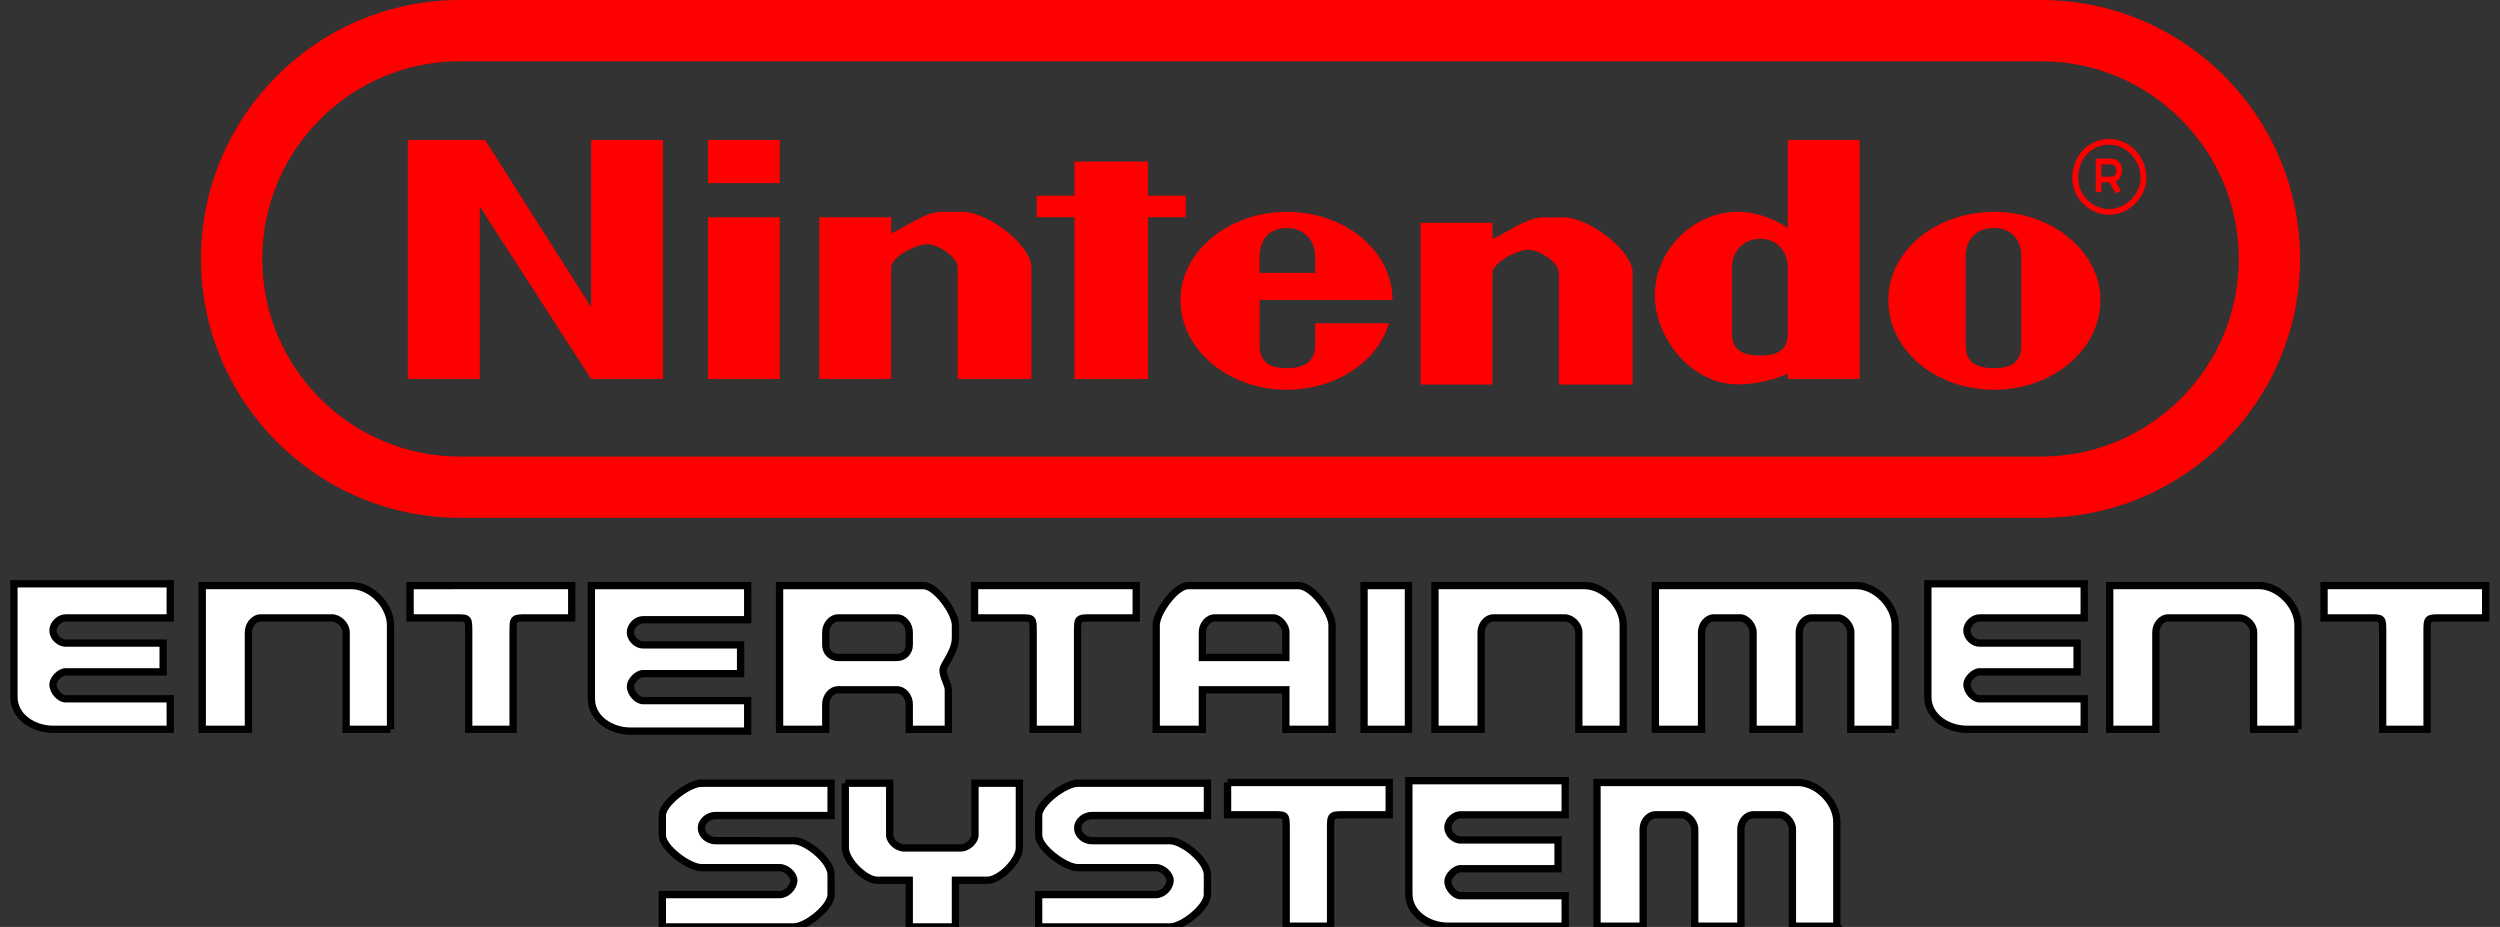 <?xml version="1.0" encoding="UTF-8" standalone="no"?>
<!-- Generator: Adobe Illustrator 16.0.3, SVG Export Plug-In . SVG Version: 6.00 Build 0)  -->

<svg
   xmlns:dc="http://purl.org/dc/elements/1.1/"
   xmlns:cc="http://creativecommons.org/ns#"
   xmlns:rdf="http://www.w3.org/1999/02/22-rdf-syntax-ns#"
   xmlns:svg="http://www.w3.org/2000/svg"
   xmlns="http://www.w3.org/2000/svg"
   xmlns:sodipodi="http://sodipodi.sourceforge.net/DTD/sodipodi-0.dtd"
   xmlns:inkscape="http://www.inkscape.org/namespaces/inkscape"
   version="1.1"
   id="Ebene_1"
   x="0px"
   y="0px"
   width="340.154px"
   height="126.123px"
   viewBox="0 0 340.154 126.123"
   enable-background="new 0 0 340.154 126.123"
   xml:space="preserve"
   sodipodi:docname="system.svg"
   inkscape:version="0.48.5 r10040"><rect x="0" y="0" width="340.154" height="126.123" fill="#333333" stroke="none"/><defs
     id="defs52" /><sodipodi:namedview
     pagecolor="#ffffff"
     bordercolor="#666666"
     borderopacity="1"
     objecttolerance="10"
     gridtolerance="10"
     guidetolerance="10"
     inkscape:pageopacity="0"
     inkscape:pageshadow="2"
     inkscape:window-width="1184"
     inkscape:window-height="560"
     id="namedview50"
     showgrid="false"
     inkscape:zoom="1.6698319"
     inkscape:cx="167.64149"
     inkscape:cy="43.134613"
     inkscape:window-x="0"
     inkscape:window-y="36"
     inkscape:window-maximized="1"
     inkscape:current-layer="g47" /><g
     id="g47"><path
       fill="#FF0000"
       d="M277.724,70.452H62.576c-19.423,0-35.228-15.803-35.228-35.227S43.154,0,62.576,0h215.146   c19.426,0,35.229,15.802,35.229,35.226C312.95,54.649,297.149,70.452,277.724,70.452z M62.576,8.333   c-14.829,0-26.895,12.064-26.895,26.895c0,14.828,12.065,26.894,26.895,26.894h215.146c14.827,0,26.896-12.065,26.896-26.894   c0-14.83-12.067-26.895-26.896-26.895H62.576z"
       id="path2" /><path
       fill="#FF0000"
       d="M90.208,51.562V19.047h-9.779v22.735L66.006,19.047H55.494v32.515h9.779V28.093l15.155,23.469H90.208z"
       id="path4" /><path
       fill="#FF0000"
       d="M106.099,51.562V29.56h-9.778v22.002H106.099z"
       id="path6" /><path
       fill="#FF0000"
       d="M106.099,24.914v-5.867h-9.778v5.867H106.099z"
       id="path8" /><path
       id="_x33_162"
       fill="#FF0000"
       d="M140.324,51.562V36.403c0-3.178-6.112-7.578-9.289-7.578h-2.935   c-2.199,0-4.645,1.956-6.845,2.934V29.56h-9.779v22.002h9.779V36.403c0-1.467,3.422-3.178,4.89-3.178   c1.467,0,4.155,1.711,4.155,3.178v15.158H140.324z" /><path
       id="_x33_162_1_"
       fill="#FF0000"
       d="M222.143,52.319V37.162c0-3.179-6.109-7.578-9.292-7.578h-2.932   c-2.201,0-4.646,1.956-6.848,2.933v-2.199h-9.777v22.002h9.777V37.162c0-1.466,3.424-3.179,4.891-3.179   c1.466,0,4.154,1.713,4.154,3.179v15.157H222.143z" /><path
       fill="#FF0000"
       d="M156.215,51.562V29.56h5.134v-2.934h-5.134v-4.645h-10.021v4.645h-5.135v2.934h5.135v22.002H156.215z"
       id="path12" /><path
       fill="#FF0000"
       d="M175.038,28.826c-7.822,0-14.422,5.378-14.422,11.979c0,6.846,6.6,12.223,14.422,12.223   c6.846,0,12.469-3.911,13.936-9.045h-10.022v2.934c0,2.445-1.709,3.18-3.91,3.18c-2.2,0-3.668-0.734-3.668-3.18v-6.111h18.093   C189.464,34.205,183.108,28.826,175.038,28.826z M175.038,31.026c2.201,0,3.912,1.467,3.912,3.912v2.199h-7.578v-2.199   C171.372,32.493,172.839,31.026,175.038,31.026z"
       id="path14" /><path
       fill="#FF0000"
       d="M271.364,28.826c-8.069,0-14.426,5.378-14.426,11.979c0,6.846,6.354,12.223,14.426,12.223   c7.819,0,14.422-5.377,14.422-12.223C285.782,34.205,279.183,28.826,271.364,28.826z M271.364,31.026   c2.196,0,3.666,1.467,3.666,3.912v11.978c0,2.444-1.47,3.179-3.666,3.179c-2.444,0-3.914-0.734-3.914-3.179V34.938   C267.448,32.493,268.917,31.026,271.364,31.026z"
       id="path16" /><path
       fill="#FF0000"
       d="M243.247,19.047v11.979c0,0-2.936-2.2-6.848-2.2c-6.111,0-11.244,5.378-11.244,11.246   c0,6.112,5.135,12.224,11.244,12.224c3.912,0,6.848-1.467,6.848-1.467v0.732h9.779V19.047H243.247z M239.579,32.493   c2.199,0,3.668,1.712,3.668,3.912v9.045c0,2.201-1.469,2.934-3.668,2.934c-2.443,0-3.912-0.732-3.912-2.934v-9.045   C235.667,34.205,237.136,32.493,239.579,32.493z"
       id="path18" /><g
       id="g22"><path
         fill="#FF0000"
         d="M287.006,29.216c-2.775,0-5.036-2.258-5.036-5.035c0-2.959,2.213-5.28,5.036-5.28    c2.729,0,5.036,2.417,5.036,5.28C292.042,26.862,289.692,29.216,287.006,29.216z M287.006,19.683c-2.427,0-4.253,1.934-4.253,4.5    c0,2.344,1.908,4.254,4.253,4.254c2.229,0,4.254-2.028,4.254-4.254C291.26,21.784,289.276,19.683,287.006,19.683z M287.89,26.33    l-0.864-1.515h-1.095v1.321h-0.78v-4.546h2.104c0.979,0,1.488,0.813,1.488,1.613c0,0.615-0.303,1.238-0.885,1.492l0.711,1.248    L287.89,26.33z M285.931,24.036h1.321c0.219,0,0.395-0.079,0.521-0.235c0.118-0.149,0.188-0.368,0.188-0.597    c0-0.311-0.151-0.832-0.709-0.832h-1.321V24.036L285.931,24.036z"
         id="path20" /></g><path
       id="_x32_399"
       d="m 53.137,99.231 v -14.18 c 0,-2.688 -2.659,-5.379 -5.317,-5.379 H 27.517 v 19.559 h 6.285 V 86.032 c 0,-0.979 0.724,-1.957 1.692,-1.957 h 9.667 c 0.968,0 1.935,0.979 1.935,1.957 v 13.199 h 6.042 z"
       style="fill:#ffffff;fill-opacity:1;stroke:#000000;stroke-width:0.994"
       inkscape:connector-curvature="0" /><path
       id="_x32_399_1_"
       d="m 220.862,99.231 v -14.18 c 0,-2.688 -2.658,-5.379 -5.315,-5.379 h -20.304 v 19.559 h 6.282 V 86.032 c 0,-0.979 0.728,-1.957 1.694,-1.957 h 9.668 c 0.968,0 1.931,0.979 1.931,1.957 v 13.199 h 6.044 z"
       style="fill:#ffffff;fill-opacity:1;stroke:#000000;stroke-width:0.994"
       inkscape:connector-curvature="0" /><path
       id="_x32_399_2_"
       d="m 312.671,99.231 v -14.18 c 0,-2.688 -2.658,-5.379 -5.318,-5.379 H 287.05 v 19.559 h 6.282 V 86.032 c 0,-0.979 0.724,-1.957 1.695,-1.957 h 9.666 c 0.968,0 1.933,0.979 1.933,1.957 v 13.199 h 6.046 z"
       style="fill:#ffffff;fill-opacity:1;stroke:#000000;stroke-width:0.994"
       inkscape:connector-curvature="0" /><path
       id="_x33_177"
       d="m 257.862,99.231 v -14.18 c 0,-2.688 -2.658,-5.379 -5.318,-5.379 h -27.313 v 19.559 h 6.285 V 86.032 c 0,-0.979 0.723,-1.957 1.69,-1.957 h 3.627 c 0.726,0 1.693,0.979 1.693,1.957 v 13.199 h 6.286 V 86.032 c 0,-0.979 0.723,-1.957 1.69,-1.957 h 3.627 c 0.725,0 1.692,0.979 1.692,1.957 v 13.199 h 6.043 z"
       style="fill:#ffffff;fill-opacity:1;stroke:#000000;stroke-width:0.994"
       inkscape:connector-curvature="0" /><path
       id="_x33_181"
       d="M 23.166,99.231 H 7.214 c -2.658,0 -5.318,-1.71 -5.318,-4.398 v -15.4 H 23.165 v 4.645 H 8.904 c -0.724,0 -1.692,0.734 -1.692,1.712 0,0.979 0.968,1.712 1.692,1.712 h 13.294 v 3.911 H 8.904 c -0.724,0 -1.692,0.979 -1.692,1.712 0,0.979 0.968,1.955 1.692,1.955 h 14.261 l 9.88e-4,4.151 0,0 z"
       style="fill:#ffffff;fill-opacity:1;stroke:#000000;stroke-width:0.994"
       inkscape:connector-curvature="0" /><path
       id="_x33_181_1_"
       d="M 101.733,99.478 H 85.78 c -2.658,0 -5.318,-1.711 -5.318,-4.398 V 79.677 h 21.272 v 4.645 H 87.47 c -0.723,0 -1.691,0.734 -1.691,1.714 0,0.98 0.968,1.711 1.691,1.711 H 100.764 v 3.91 H 87.47 c -0.723,0 -1.691,0.979 -1.691,1.714 0,0.979 0.968,1.954 1.691,1.954 h 14.263 v 4.153 l 0,0 z"
       style="fill:#ffffff;fill-opacity:1;stroke:#000000;stroke-width:0.994"
       inkscape:connector-curvature="0" /><path
       id="_x33_181_2_"
       d="m 283.583,99.231 h -15.955 c -2.658,0 -5.32,-1.711 -5.32,-4.398 v -15.4 h 21.273 v 4.645 h -14.261 c -0.724,0 -1.695,0.734 -1.695,1.712 0,0.979 0.968,1.712 1.695,1.712 h 13.291 v 3.911 h -13.291 c -0.724,0 -1.695,0.979 -1.695,1.712 0,0.979 0.968,1.955 1.695,1.955 h 14.261 v 4.154 h 0.002 v -0.003 z"
       style="fill:#ffffff;fill-opacity:1;stroke:#000000;stroke-width:0.994"
       inkscape:connector-curvature="0" /><path
       id="_x32_391"
       d="m 55.796,79.675 v 4.4 h 6.283 c 1.693,0 1.693,0 1.693,1.957 v 13.199 h 6.042 V 86.032 c 0,-1.957 0,-1.957 1.934,-1.957 h 6.042 v -4.4 H 55.796 z"
       style="fill:#ffffff;fill-opacity:1;stroke:#000000;stroke-width:0.994"
       inkscape:connector-curvature="0" /><path
       id="_x32_391_1_"
       d="m 132.599,79.675 v 4.4 h 6.283 c 1.691,0 1.691,0 1.691,1.957 v 13.199 h 6.043 V 86.032 c 0,-1.957 0,-1.957 1.935,-1.957 h 6.043 v -4.4 h -21.995 z"
       style="fill:#ffffff;fill-opacity:1;stroke:#000000;stroke-width:0.994"
       inkscape:connector-curvature="0" /><path
       id="_x32_391_2_"
       d="m 316.212,79.675 v 4.4 h 6.283 c 1.694,0 1.694,0 1.694,1.957 v 13.199 h 6.041 V 86.032 c 0,-1.957 0,-1.957 1.933,-1.957 h 6.042 v -4.4 h -21.993 z"
       style="fill:#ffffff;fill-opacity:1;stroke:#000000;stroke-width:0.994"
       inkscape:connector-curvature="0" /><path
       d="m 106.071,79.675 v 19.559 h 6.284 v -3.42 c 0,-0.979 0.725,-1.959 1.692,-1.959 h 7.977 c 0.968,0 1.692,0.979 1.692,1.959 v 3.42 h 5.318 v -5.379 c 0,-0.731 -0.724,-1.709 -0.724,-2.688 0,-0.731 1.692,-2.442 1.692,-4.397 v -1.713 c 0,-1.713 -2.659,-5.38 -4.35,-5.38 l -19.58,-0.002 0,0 z m 7.976,4.4 h 7.977 c 0.968,0 1.691,0.979 1.691,1.957 v 1.71 c 0,0.979 -0.724,1.713 -1.691,1.713 h -7.977 c -0.967,0 -1.692,-0.733 -1.692,-1.713 v -1.71 c 9.9e-4,-0.976 0.725,-1.957 1.692,-1.957 z"
       id="path34"
       style="fill:#ffffff;fill-opacity:1;stroke:#000000;stroke-width:0.994"
       inkscape:connector-curvature="0" /><path
       d="m 161.663,79.675 c -1.693,0 -4.349,3.667 -4.349,5.381 v 14.178 h 6.282 v -5.379 h 11.359 v 5.379 h 6.283 V 85.056 c 0,-1.714 -2.658,-5.381 -4.593,-5.381 H 161.663 z m 3.626,4.4 h 7.975 c 0.723,0 1.692,0.979 1.692,1.957 v 3.422 h -11.359 v -3.422 c 0,-0.976 0.726,-1.957 1.693,-1.957 z"
       id="path36"
       style="fill:#ffffff;fill-opacity:1;stroke:#000000;stroke-width:0.994"
       inkscape:connector-curvature="0" /><path
       d="M 191.634,99.231 V 79.673 h -6.041 v 19.559 h 6.041 z"
       id="path38"
       style="fill:#ffffff;fill-opacity:1;stroke:#000000;stroke-width:0.994"
       inkscape:connector-curvature="0" /><path
       id="_x33_177_1_"
       d="m 249.921,126.021 v -14.18 c 0,-2.688 -2.659,-5.379 -5.32,-5.379 h -27.311 v 19.559 h 6.282 V 112.82 c 0,-0.979 0.724,-1.957 1.691,-1.957 h 3.626 c 0.726,0 1.695,0.979 1.695,1.957 v 13.199 h 6.282 V 112.82 c 0,-0.979 0.723,-1.957 1.69,-1.957 h 3.627 c 0.725,0 1.696,0.979 1.696,1.957 v 13.199 h 6.042 l 0.002,0.002 0,0 z"
       style="fill:#ffffff;fill-opacity:1;stroke:#000000;stroke-width:0.994"
       inkscape:connector-curvature="0" /><path
       id="_x33_181_3_"
       d="m 212.962,126.021 h -15.954 c -2.658,0 -5.316,-1.713 -5.316,-4.398 V 106.22 h 21.268 v 4.646 h -14.259 c -0.724,0 -1.693,0.733 -1.693,1.711 0,0.979 0.968,1.712 1.693,1.712 h 13.292 v 3.911 h -13.292 c -0.724,0 -1.693,0.979 -1.693,1.713 0,0.979 0.968,1.954 1.693,1.954 h 14.259 l 0.002,4.154 0,0 z"
       style="fill:#ffffff;fill-opacity:1;stroke:#000000;stroke-width:0.994"
       inkscape:connector-curvature="0" /><path
       id="_x32_391_3_"
       d="m 167.025,106.462 v 4.398 h 6.283 c 1.692,0 1.692,0 1.692,1.957 v 13.199 h 6.042 v -13.199 c 0,-1.957 0,-1.957 1.937,-1.957 h 6.04 v -4.398 h -21.994 z"
       style="fill:#ffffff;fill-opacity:1;stroke:#000000;stroke-width:0.994"
       inkscape:connector-curvature="0" /><path
       id="_x33_187"
       d="m 95.437,106.565 c -1.693,0 -5.318,2.69 -5.318,4.398 v 2.691 c 0,1.712 3.626,4.4 5.318,4.4 h 10.634 c 0.967,0 1.934,0.979 1.934,1.711 0,0.977 -0.968,1.954 -1.934,1.954 H 90.119 v 4.399 h 17.886 c 1.693,0 5.076,-2.688 5.076,-4.399 v -2.688 c 0,-1.957 -3.383,-4.646 -5.076,-4.646 H 97.37 c -0.968,0 -1.933,-0.733 -1.933,-1.713 0,-0.978 0.966,-1.713 1.933,-1.713 h 15.71 v -4.397 H 95.437 v 0.003 z"
       style="fill:#ffffff;fill-opacity:1;stroke:#000000;stroke-width:0.994"
       inkscape:connector-curvature="0" /><path
       id="_x33_187_1_"
       d="m 146.638,106.565 c -1.694,0 -5.319,2.69 -5.319,4.398 v 2.691 c 0,1.712 3.626,4.4 5.319,4.4 h 10.634 c 0.967,0 1.934,0.979 1.934,1.711 0,0.977 -0.968,1.954 -1.934,1.954 h -15.954 v 4.399 h 17.887 c 1.693,0 5.076,-2.688 5.076,-4.399 v -2.688 c 0,-1.957 -3.383,-4.646 -5.076,-4.646 h -10.635 c -0.967,0 -1.933,-0.733 -1.933,-1.713 0,-0.978 0.967,-1.713 1.933,-1.713 h 15.711 v -4.397 h -17.643 v 0.003 l 0,0 z"
       style="fill:#ffffff;fill-opacity:1;stroke:#000000;stroke-width:0.994"
       inkscape:connector-curvature="0" /><path
       d="m 115.015,106.565 v 8.804 c 0,1.71 2.658,4.399 4.35,4.399 h 4.348 v 6.354 h 6.285 v -6.354 h 4.35 c 1.691,0 4.35,-2.689 4.35,-4.399 v -8.804 h -6.043 v 7.092 c 0,0.732 -0.967,1.712 -1.934,1.712 h -7.734 c -0.968,0 -1.934,-0.979 -1.934,-1.712 v -7.092 h -6.04 z"
       id="path45"
       style="fill:#ffffff;fill-opacity:1;stroke:#000000;stroke-width:0.994"
       inkscape:connector-curvature="0" /></g></svg>